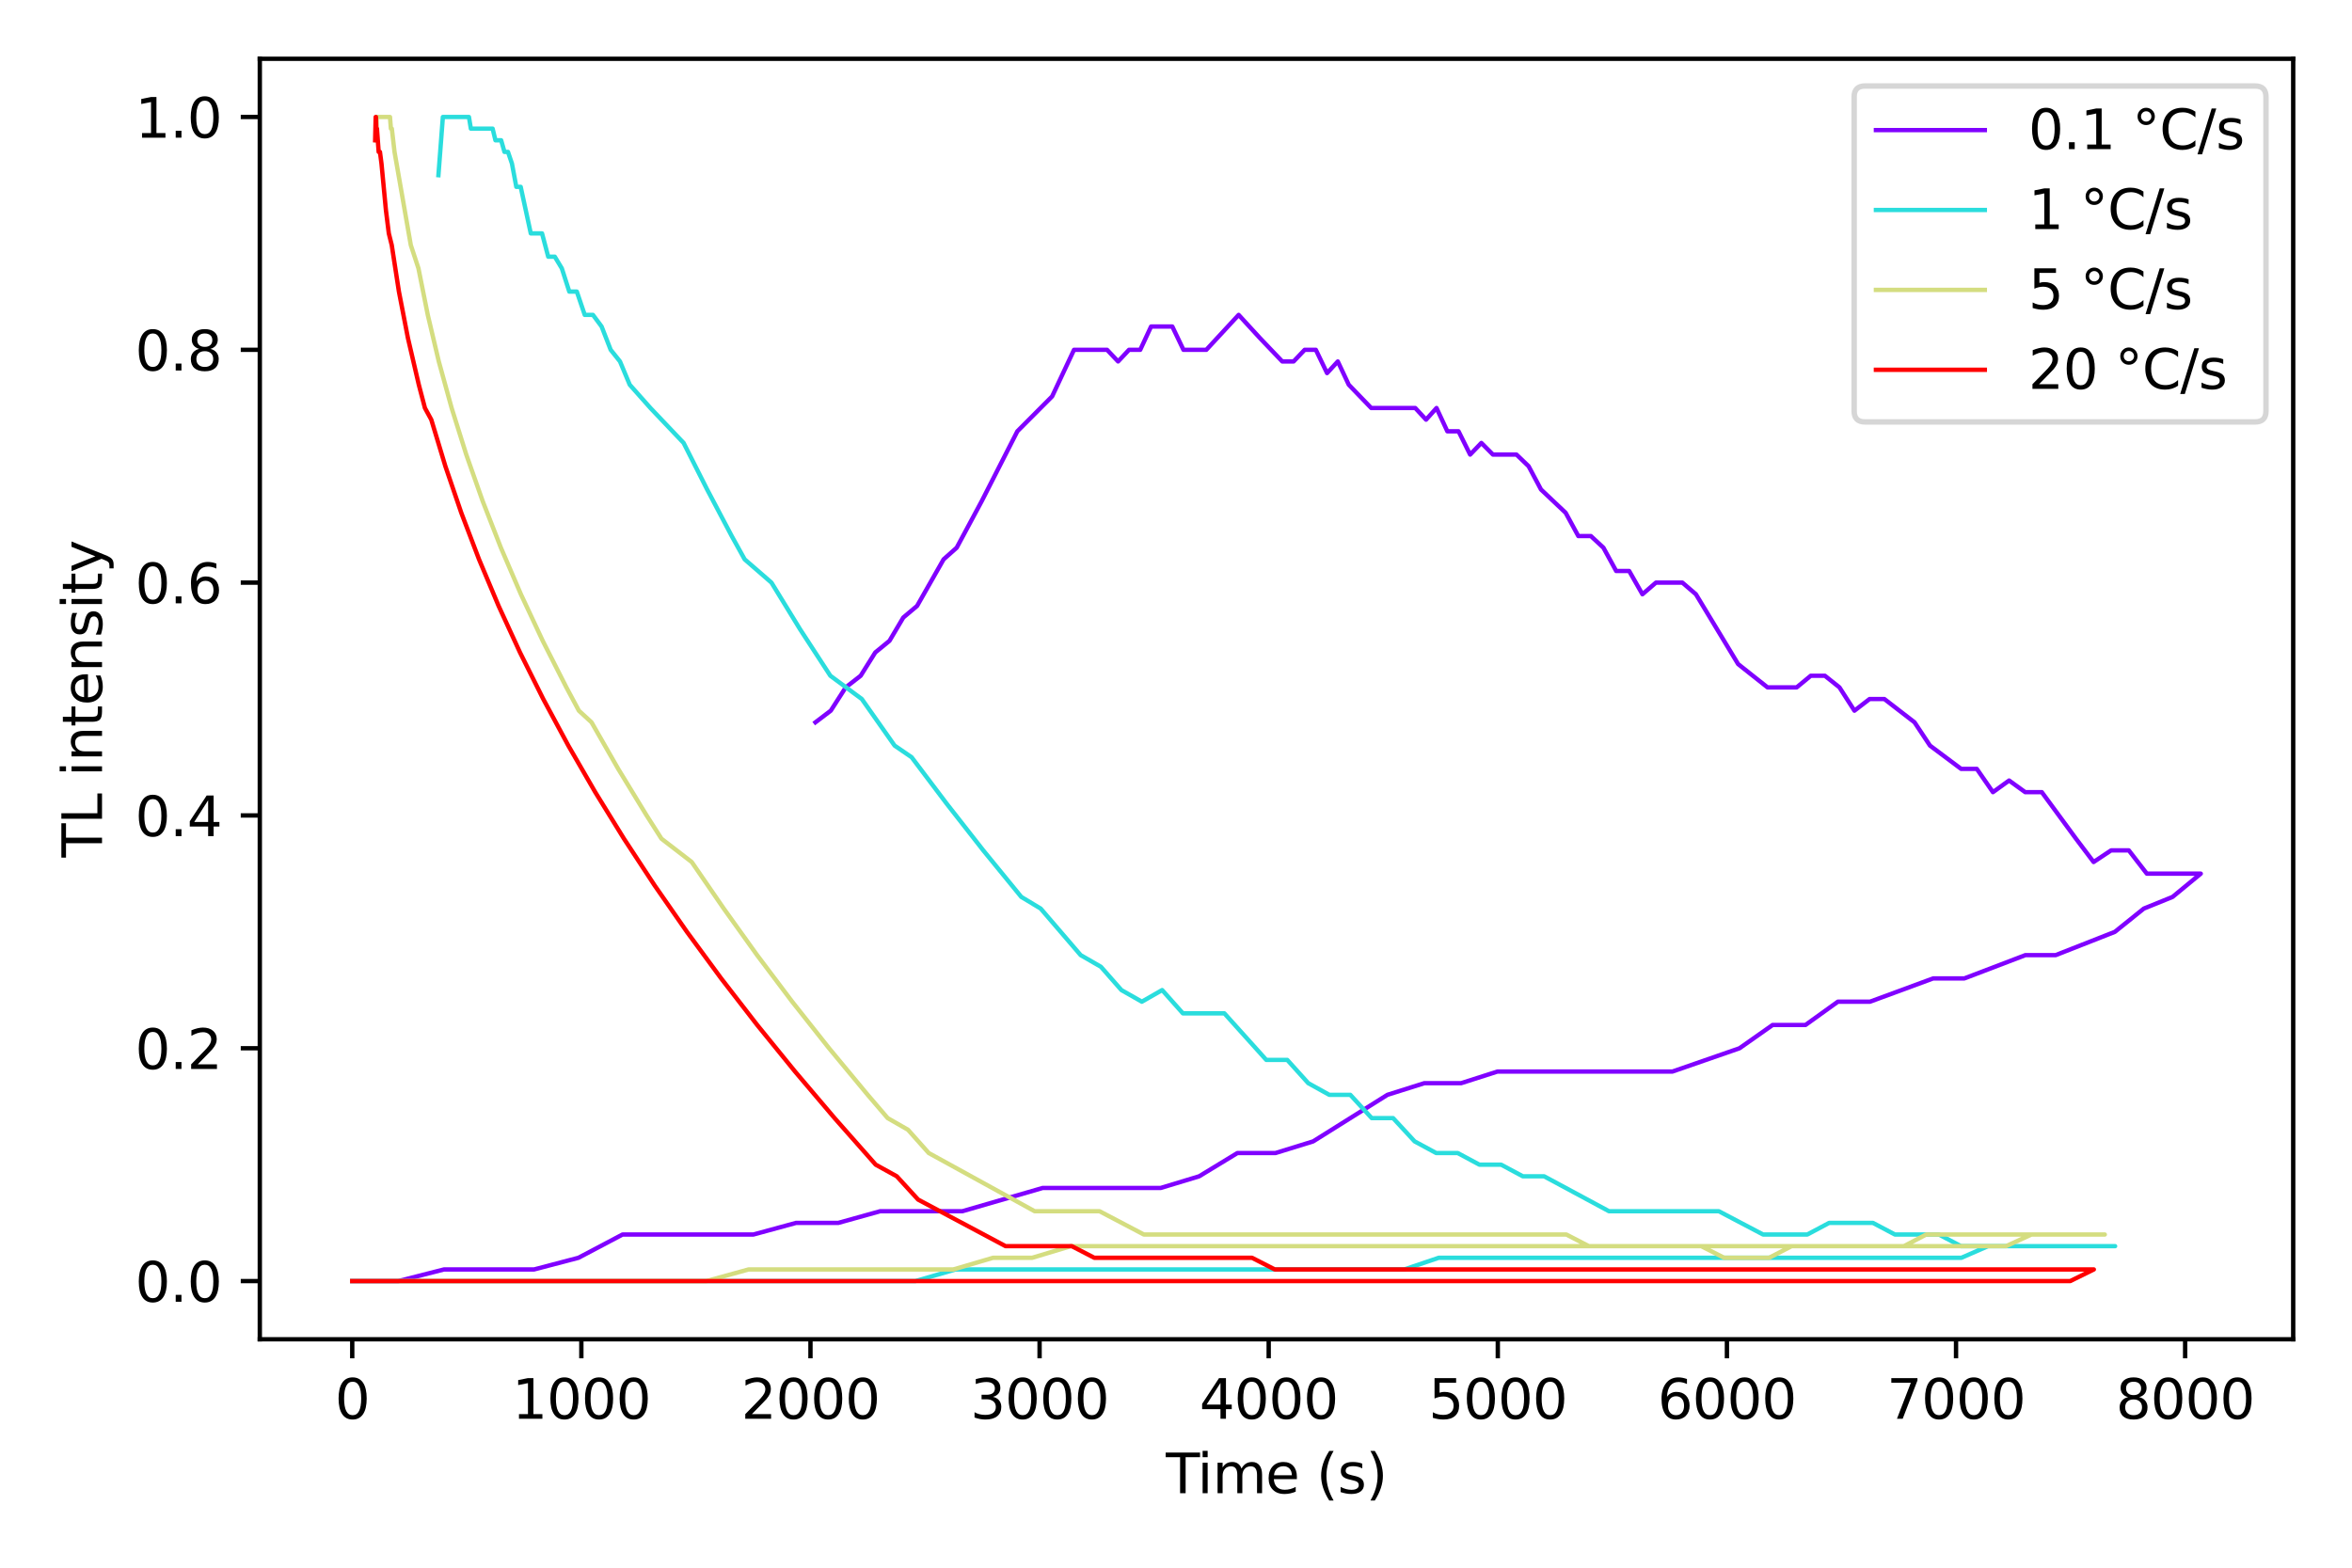<?xml version="1.0" encoding="utf-8" standalone="no"?>
<!DOCTYPE svg PUBLIC "-//W3C//DTD SVG 1.1//EN"
  "http://www.w3.org/Graphics/SVG/1.1/DTD/svg11.dtd">
<svg xmlns:xlink="http://www.w3.org/1999/xlink" width="432pt" height="288pt" viewBox="0 0 432 288" xmlns="http://www.w3.org/2000/svg" version="1.1">
 <defs>
  <style type="text/css">*{stroke-linejoin: round; stroke-linecap: butt}</style>
 </defs>
 <g id="figure_1">
  <g id="patch_1">
   <path d="M 0 288 
L 432 288 
L 432 0 
L 0 0 
z
" style="fill: #ffffff"/>
  </g>
  <g id="axes_1">
   <g id="patch_2">
    <path d="M 47.72 246.04 
L 421.2 246.04 
L 421.2 10.8 
L 47.72 10.8 
z
" style="fill: #ffffff"/>
   </g>
   <g id="matplotlib.axis_1">
    <g id="xtick_1">
     <g id="line2d_1">
      <defs>
       <path id="m9047c474be" d="M 0 0 
L 0 3.5 
" style="stroke: #000000; stroke-width: 0.8"/>
      </defs>
      <g>
       <use xlink:href="#m9047c474be" x="64.696" y="246.04" style="stroke: #000000; stroke-width: 0.8"/>
      </g>
     </g>
     <g id="text_1">
      <!-- 0 -->
      <g transform="translate(61.515 260.638) scale(0.1 -0.1)">
       <defs>
        <path id="DejaVuSans-30" d="M 2034 4250 
Q 1547 4250 1301 3770 
Q 1056 3291 1056 2328 
Q 1056 1369 1301 889 
Q 1547 409 2034 409 
Q 2525 409 2770 889 
Q 3016 1369 3016 2328 
Q 3016 3291 2770 3770 
Q 2525 4250 2034 4250 
z
M 2034 4750 
Q 2819 4750 3233 4129 
Q 3647 3509 3647 2328 
Q 3647 1150 3233 529 
Q 2819 -91 2034 -91 
Q 1250 -91 836 529 
Q 422 1150 422 2328 
Q 422 3509 836 4129 
Q 1250 4750 2034 4750 
z
" transform="scale(0.016)"/>
       </defs>
       <use xlink:href="#DejaVuSans-30"/>
      </g>
     </g>
    </g>
    <g id="xtick_2">
     <g id="line2d_2">
      <g>
       <use xlink:href="#m9047c474be" x="106.778" y="246.04" style="stroke: #000000; stroke-width: 0.8"/>
      </g>
     </g>
     <g id="text_2">
      <!-- 1000 -->
      <g transform="translate(94.053 260.638) scale(0.1 -0.1)">
       <defs>
        <path id="DejaVuSans-31" d="M 794 531 
L 1825 531 
L 1825 4091 
L 703 3866 
L 703 4441 
L 1819 4666 
L 2450 4666 
L 2450 531 
L 3481 531 
L 3481 0 
L 794 0 
L 794 531 
z
" transform="scale(0.016)"/>
       </defs>
       <use xlink:href="#DejaVuSans-31"/>
       <use xlink:href="#DejaVuSans-30" transform="translate(63.623 0)"/>
       <use xlink:href="#DejaVuSans-30" transform="translate(127.246 0)"/>
       <use xlink:href="#DejaVuSans-30" transform="translate(190.869 0)"/>
      </g>
     </g>
    </g>
    <g id="xtick_3">
     <g id="line2d_3">
      <g>
       <use xlink:href="#m9047c474be" x="148.861" y="246.04" style="stroke: #000000; stroke-width: 0.8"/>
      </g>
     </g>
     <g id="text_3">
      <!-- 2000 -->
      <g transform="translate(136.136 260.638) scale(0.1 -0.1)">
       <defs>
        <path id="DejaVuSans-32" d="M 1228 531 
L 3431 531 
L 3431 0 
L 469 0 
L 469 531 
Q 828 903 1448 1529 
Q 2069 2156 2228 2338 
Q 2531 2678 2651 2914 
Q 2772 3150 2772 3378 
Q 2772 3750 2511 3984 
Q 2250 4219 1831 4219 
Q 1534 4219 1204 4116 
Q 875 4013 500 3803 
L 500 4441 
Q 881 4594 1212 4672 
Q 1544 4750 1819 4750 
Q 2544 4750 2975 4387 
Q 3406 4025 3406 3419 
Q 3406 3131 3298 2873 
Q 3191 2616 2906 2266 
Q 2828 2175 2409 1742 
Q 1991 1309 1228 531 
z
" transform="scale(0.016)"/>
       </defs>
       <use xlink:href="#DejaVuSans-32"/>
       <use xlink:href="#DejaVuSans-30" transform="translate(63.623 0)"/>
       <use xlink:href="#DejaVuSans-30" transform="translate(127.246 0)"/>
       <use xlink:href="#DejaVuSans-30" transform="translate(190.869 0)"/>
      </g>
     </g>
    </g>
    <g id="xtick_4">
     <g id="line2d_4">
      <g>
       <use xlink:href="#m9047c474be" x="190.943" y="246.04" style="stroke: #000000; stroke-width: 0.8"/>
      </g>
     </g>
     <g id="text_4">
      <!-- 3000 -->
      <g transform="translate(178.218 260.638) scale(0.1 -0.1)">
       <defs>
        <path id="DejaVuSans-33" d="M 2597 2516 
Q 3050 2419 3304 2112 
Q 3559 1806 3559 1356 
Q 3559 666 3084 287 
Q 2609 -91 1734 -91 
Q 1441 -91 1130 -33 
Q 819 25 488 141 
L 488 750 
Q 750 597 1062 519 
Q 1375 441 1716 441 
Q 2309 441 2620 675 
Q 2931 909 2931 1356 
Q 2931 1769 2642 2001 
Q 2353 2234 1838 2234 
L 1294 2234 
L 1294 2753 
L 1863 2753 
Q 2328 2753 2575 2939 
Q 2822 3125 2822 3475 
Q 2822 3834 2567 4026 
Q 2313 4219 1838 4219 
Q 1578 4219 1281 4162 
Q 984 4106 628 3988 
L 628 4550 
Q 988 4650 1302 4700 
Q 1616 4750 1894 4750 
Q 2613 4750 3031 4423 
Q 3450 4097 3450 3541 
Q 3450 3153 3228 2886 
Q 3006 2619 2597 2516 
z
" transform="scale(0.016)"/>
       </defs>
       <use xlink:href="#DejaVuSans-33"/>
       <use xlink:href="#DejaVuSans-30" transform="translate(63.623 0)"/>
       <use xlink:href="#DejaVuSans-30" transform="translate(127.246 0)"/>
       <use xlink:href="#DejaVuSans-30" transform="translate(190.869 0)"/>
      </g>
     </g>
    </g>
    <g id="xtick_5">
     <g id="line2d_5">
      <g>
       <use xlink:href="#m9047c474be" x="233.025" y="246.04" style="stroke: #000000; stroke-width: 0.8"/>
      </g>
     </g>
     <g id="text_5">
      <!-- 4000 -->
      <g transform="translate(220.3 260.638) scale(0.1 -0.1)">
       <defs>
        <path id="DejaVuSans-34" d="M 2419 4116 
L 825 1625 
L 2419 1625 
L 2419 4116 
z
M 2253 4666 
L 3047 4666 
L 3047 1625 
L 3713 1625 
L 3713 1100 
L 3047 1100 
L 3047 0 
L 2419 0 
L 2419 1100 
L 313 1100 
L 313 1709 
L 2253 4666 
z
" transform="scale(0.016)"/>
       </defs>
       <use xlink:href="#DejaVuSans-34"/>
       <use xlink:href="#DejaVuSans-30" transform="translate(63.623 0)"/>
       <use xlink:href="#DejaVuSans-30" transform="translate(127.246 0)"/>
       <use xlink:href="#DejaVuSans-30" transform="translate(190.869 0)"/>
      </g>
     </g>
    </g>
    <g id="xtick_6">
     <g id="line2d_6">
      <g>
       <use xlink:href="#m9047c474be" x="275.107" y="246.04" style="stroke: #000000; stroke-width: 0.8"/>
      </g>
     </g>
     <g id="text_6">
      <!-- 5000 -->
      <g transform="translate(262.382 260.638) scale(0.1 -0.1)">
       <defs>
        <path id="DejaVuSans-35" d="M 691 4666 
L 3169 4666 
L 3169 4134 
L 1269 4134 
L 1269 2991 
Q 1406 3038 1543 3061 
Q 1681 3084 1819 3084 
Q 2600 3084 3056 2656 
Q 3513 2228 3513 1497 
Q 3513 744 3044 326 
Q 2575 -91 1722 -91 
Q 1428 -91 1123 -41 
Q 819 9 494 109 
L 494 744 
Q 775 591 1075 516 
Q 1375 441 1709 441 
Q 2250 441 2565 725 
Q 2881 1009 2881 1497 
Q 2881 1984 2565 2268 
Q 2250 2553 1709 2553 
Q 1456 2553 1204 2497 
Q 953 2441 691 2322 
L 691 4666 
z
" transform="scale(0.016)"/>
       </defs>
       <use xlink:href="#DejaVuSans-35"/>
       <use xlink:href="#DejaVuSans-30" transform="translate(63.623 0)"/>
       <use xlink:href="#DejaVuSans-30" transform="translate(127.246 0)"/>
       <use xlink:href="#DejaVuSans-30" transform="translate(190.869 0)"/>
      </g>
     </g>
    </g>
    <g id="xtick_7">
     <g id="line2d_7">
      <g>
       <use xlink:href="#m9047c474be" x="317.189" y="246.04" style="stroke: #000000; stroke-width: 0.8"/>
      </g>
     </g>
     <g id="text_7">
      <!-- 6000 -->
      <g transform="translate(304.464 260.638) scale(0.1 -0.1)">
       <defs>
        <path id="DejaVuSans-36" d="M 2113 2584 
Q 1688 2584 1439 2293 
Q 1191 2003 1191 1497 
Q 1191 994 1439 701 
Q 1688 409 2113 409 
Q 2538 409 2786 701 
Q 3034 994 3034 1497 
Q 3034 2003 2786 2293 
Q 2538 2584 2113 2584 
z
M 3366 4563 
L 3366 3988 
Q 3128 4100 2886 4159 
Q 2644 4219 2406 4219 
Q 1781 4219 1451 3797 
Q 1122 3375 1075 2522 
Q 1259 2794 1537 2939 
Q 1816 3084 2150 3084 
Q 2853 3084 3261 2657 
Q 3669 2231 3669 1497 
Q 3669 778 3244 343 
Q 2819 -91 2113 -91 
Q 1303 -91 875 529 
Q 447 1150 447 2328 
Q 447 3434 972 4092 
Q 1497 4750 2381 4750 
Q 2619 4750 2861 4703 
Q 3103 4656 3366 4563 
z
" transform="scale(0.016)"/>
       </defs>
       <use xlink:href="#DejaVuSans-36"/>
       <use xlink:href="#DejaVuSans-30" transform="translate(63.623 0)"/>
       <use xlink:href="#DejaVuSans-30" transform="translate(127.246 0)"/>
       <use xlink:href="#DejaVuSans-30" transform="translate(190.869 0)"/>
      </g>
     </g>
    </g>
    <g id="xtick_8">
     <g id="line2d_8">
      <g>
       <use xlink:href="#m9047c474be" x="359.271" y="246.04" style="stroke: #000000; stroke-width: 0.8"/>
      </g>
     </g>
     <g id="text_8">
      <!-- 7000 -->
      <g transform="translate(346.546 260.638) scale(0.1 -0.1)">
       <defs>
        <path id="DejaVuSans-37" d="M 525 4666 
L 3525 4666 
L 3525 4397 
L 1831 0 
L 1172 0 
L 2766 4134 
L 525 4134 
L 525 4666 
z
" transform="scale(0.016)"/>
       </defs>
       <use xlink:href="#DejaVuSans-37"/>
       <use xlink:href="#DejaVuSans-30" transform="translate(63.623 0)"/>
       <use xlink:href="#DejaVuSans-30" transform="translate(127.246 0)"/>
       <use xlink:href="#DejaVuSans-30" transform="translate(190.869 0)"/>
      </g>
     </g>
    </g>
    <g id="xtick_9">
     <g id="line2d_9">
      <g>
       <use xlink:href="#m9047c474be" x="401.353" y="246.04" style="stroke: #000000; stroke-width: 0.8"/>
      </g>
     </g>
     <g id="text_9">
      <!-- 8000 -->
      <g transform="translate(388.628 260.638) scale(0.1 -0.1)">
       <defs>
        <path id="DejaVuSans-38" d="M 2034 2216 
Q 1584 2216 1326 1975 
Q 1069 1734 1069 1313 
Q 1069 891 1326 650 
Q 1584 409 2034 409 
Q 2484 409 2743 651 
Q 3003 894 3003 1313 
Q 3003 1734 2745 1975 
Q 2488 2216 2034 2216 
z
M 1403 2484 
Q 997 2584 770 2862 
Q 544 3141 544 3541 
Q 544 4100 942 4425 
Q 1341 4750 2034 4750 
Q 2731 4750 3128 4425 
Q 3525 4100 3525 3541 
Q 3525 3141 3298 2862 
Q 3072 2584 2669 2484 
Q 3125 2378 3379 2068 
Q 3634 1759 3634 1313 
Q 3634 634 3220 271 
Q 2806 -91 2034 -91 
Q 1263 -91 848 271 
Q 434 634 434 1313 
Q 434 1759 690 2068 
Q 947 2378 1403 2484 
z
M 1172 3481 
Q 1172 3119 1398 2916 
Q 1625 2713 2034 2713 
Q 2441 2713 2670 2916 
Q 2900 3119 2900 3481 
Q 2900 3844 2670 4047 
Q 2441 4250 2034 4250 
Q 1625 4250 1398 4047 
Q 1172 3844 1172 3481 
z
" transform="scale(0.016)"/>
       </defs>
       <use xlink:href="#DejaVuSans-38"/>
       <use xlink:href="#DejaVuSans-30" transform="translate(63.623 0)"/>
       <use xlink:href="#DejaVuSans-30" transform="translate(127.246 0)"/>
       <use xlink:href="#DejaVuSans-30" transform="translate(190.869 0)"/>
      </g>
     </g>
    </g>
    <g id="text_10">
     <!-- Time (s) -->
     <g transform="translate(214.131 274.317) scale(0.1 -0.1)">
      <defs>
       <path id="DejaVuSans-54" d="M -19 4666 
L 3928 4666 
L 3928 4134 
L 2272 4134 
L 2272 0 
L 1638 0 
L 1638 4134 
L -19 4134 
L -19 4666 
z
" transform="scale(0.016)"/>
       <path id="DejaVuSans-69" d="M 603 3500 
L 1178 3500 
L 1178 0 
L 603 0 
L 603 3500 
z
M 603 4863 
L 1178 4863 
L 1178 4134 
L 603 4134 
L 603 4863 
z
" transform="scale(0.016)"/>
       <path id="DejaVuSans-6d" d="M 3328 2828 
Q 3544 3216 3844 3400 
Q 4144 3584 4550 3584 
Q 5097 3584 5394 3201 
Q 5691 2819 5691 2113 
L 5691 0 
L 5113 0 
L 5113 2094 
Q 5113 2597 4934 2840 
Q 4756 3084 4391 3084 
Q 3944 3084 3684 2787 
Q 3425 2491 3425 1978 
L 3425 0 
L 2847 0 
L 2847 2094 
Q 2847 2600 2669 2842 
Q 2491 3084 2119 3084 
Q 1678 3084 1418 2786 
Q 1159 2488 1159 1978 
L 1159 0 
L 581 0 
L 581 3500 
L 1159 3500 
L 1159 2956 
Q 1356 3278 1631 3431 
Q 1906 3584 2284 3584 
Q 2666 3584 2933 3390 
Q 3200 3197 3328 2828 
z
" transform="scale(0.016)"/>
       <path id="DejaVuSans-65" d="M 3597 1894 
L 3597 1613 
L 953 1613 
Q 991 1019 1311 708 
Q 1631 397 2203 397 
Q 2534 397 2845 478 
Q 3156 559 3463 722 
L 3463 178 
Q 3153 47 2828 -22 
Q 2503 -91 2169 -91 
Q 1331 -91 842 396 
Q 353 884 353 1716 
Q 353 2575 817 3079 
Q 1281 3584 2069 3584 
Q 2775 3584 3186 3129 
Q 3597 2675 3597 1894 
z
M 3022 2063 
Q 3016 2534 2758 2815 
Q 2500 3097 2075 3097 
Q 1594 3097 1305 2825 
Q 1016 2553 972 2059 
L 3022 2063 
z
" transform="scale(0.016)"/>
       <path id="DejaVuSans-20" transform="scale(0.016)"/>
       <path id="DejaVuSans-28" d="M 1984 4856 
Q 1566 4138 1362 3434 
Q 1159 2731 1159 2009 
Q 1159 1288 1364 580 
Q 1569 -128 1984 -844 
L 1484 -844 
Q 1016 -109 783 600 
Q 550 1309 550 2009 
Q 550 2706 781 3412 
Q 1013 4119 1484 4856 
L 1984 4856 
z
" transform="scale(0.016)"/>
       <path id="DejaVuSans-73" d="M 2834 3397 
L 2834 2853 
Q 2591 2978 2328 3040 
Q 2066 3103 1784 3103 
Q 1356 3103 1142 2972 
Q 928 2841 928 2578 
Q 928 2378 1081 2264 
Q 1234 2150 1697 2047 
L 1894 2003 
Q 2506 1872 2764 1633 
Q 3022 1394 3022 966 
Q 3022 478 2636 193 
Q 2250 -91 1575 -91 
Q 1294 -91 989 -36 
Q 684 19 347 128 
L 347 722 
Q 666 556 975 473 
Q 1284 391 1588 391 
Q 1994 391 2212 530 
Q 2431 669 2431 922 
Q 2431 1156 2273 1281 
Q 2116 1406 1581 1522 
L 1381 1569 
Q 847 1681 609 1914 
Q 372 2147 372 2553 
Q 372 3047 722 3315 
Q 1072 3584 1716 3584 
Q 2034 3584 2315 3537 
Q 2597 3491 2834 3397 
z
" transform="scale(0.016)"/>
       <path id="DejaVuSans-29" d="M 513 4856 
L 1013 4856 
Q 1481 4119 1714 3412 
Q 1947 2706 1947 2009 
Q 1947 1309 1714 600 
Q 1481 -109 1013 -844 
L 513 -844 
Q 928 -128 1133 580 
Q 1338 1288 1338 2009 
Q 1338 2731 1133 3434 
Q 928 4138 513 4856 
z
" transform="scale(0.016)"/>
      </defs>
      <use xlink:href="#DejaVuSans-54"/>
      <use xlink:href="#DejaVuSans-69" transform="translate(57.959 0)"/>
      <use xlink:href="#DejaVuSans-6d" transform="translate(85.742 0)"/>
      <use xlink:href="#DejaVuSans-65" transform="translate(183.154 0)"/>
      <use xlink:href="#DejaVuSans-20" transform="translate(244.678 0)"/>
      <use xlink:href="#DejaVuSans-28" transform="translate(276.465 0)"/>
      <use xlink:href="#DejaVuSans-73" transform="translate(315.479 0)"/>
      <use xlink:href="#DejaVuSans-29" transform="translate(367.578 0)"/>
     </g>
    </g>
   </g>
   <g id="matplotlib.axis_2">
    <g id="ytick_1">
     <g id="line2d_10">
      <defs>
       <path id="m99d19640a1" d="M 0 0 
L -3.5 0 
" style="stroke: #000000; stroke-width: 0.8"/>
      </defs>
      <g>
       <use xlink:href="#m99d19640a1" x="47.72" y="235.347" style="stroke: #000000; stroke-width: 0.8"/>
      </g>
     </g>
     <g id="text_11">
      <!-- 0.0 -->
      <g transform="translate(24.817 239.146) scale(0.1 -0.1)">
       <defs>
        <path id="DejaVuSans-2e" d="M 684 794 
L 1344 794 
L 1344 0 
L 684 0 
L 684 794 
z
" transform="scale(0.016)"/>
       </defs>
       <use xlink:href="#DejaVuSans-30"/>
       <use xlink:href="#DejaVuSans-2e" transform="translate(63.623 0)"/>
       <use xlink:href="#DejaVuSans-30" transform="translate(95.41 0)"/>
      </g>
     </g>
    </g>
    <g id="ytick_2">
     <g id="line2d_11">
      <g>
       <use xlink:href="#m99d19640a1" x="47.72" y="192.576" style="stroke: #000000; stroke-width: 0.8"/>
      </g>
     </g>
     <g id="text_12">
      <!-- 0.2 -->
      <g transform="translate(24.817 196.376) scale(0.1 -0.1)">
       <use xlink:href="#DejaVuSans-30"/>
       <use xlink:href="#DejaVuSans-2e" transform="translate(63.623 0)"/>
       <use xlink:href="#DejaVuSans-32" transform="translate(95.41 0)"/>
      </g>
     </g>
    </g>
    <g id="ytick_3">
     <g id="line2d_12">
      <g>
       <use xlink:href="#m99d19640a1" x="47.72" y="149.805" style="stroke: #000000; stroke-width: 0.8"/>
      </g>
     </g>
     <g id="text_13">
      <!-- 0.4 -->
      <g transform="translate(24.817 153.605) scale(0.1 -0.1)">
       <use xlink:href="#DejaVuSans-30"/>
       <use xlink:href="#DejaVuSans-2e" transform="translate(63.623 0)"/>
       <use xlink:href="#DejaVuSans-34" transform="translate(95.41 0)"/>
      </g>
     </g>
    </g>
    <g id="ytick_4">
     <g id="line2d_13">
      <g>
       <use xlink:href="#m99d19640a1" x="47.72" y="107.035" style="stroke: #000000; stroke-width: 0.8"/>
      </g>
     </g>
     <g id="text_14">
      <!-- 0.6 -->
      <g transform="translate(24.817 110.834) scale(0.1 -0.1)">
       <use xlink:href="#DejaVuSans-30"/>
       <use xlink:href="#DejaVuSans-2e" transform="translate(63.623 0)"/>
       <use xlink:href="#DejaVuSans-36" transform="translate(95.41 0)"/>
      </g>
     </g>
    </g>
    <g id="ytick_5">
     <g id="line2d_14">
      <g>
       <use xlink:href="#m99d19640a1" x="47.72" y="64.264" style="stroke: #000000; stroke-width: 0.8"/>
      </g>
     </g>
     <g id="text_15">
      <!-- 0.8 -->
      <g transform="translate(24.817 68.063) scale(0.1 -0.1)">
       <use xlink:href="#DejaVuSans-30"/>
       <use xlink:href="#DejaVuSans-2e" transform="translate(63.623 0)"/>
       <use xlink:href="#DejaVuSans-38" transform="translate(95.41 0)"/>
      </g>
     </g>
    </g>
    <g id="ytick_6">
     <g id="line2d_15">
      <g>
       <use xlink:href="#m99d19640a1" x="47.72" y="21.493" style="stroke: #000000; stroke-width: 0.8"/>
      </g>
     </g>
     <g id="text_16">
      <!-- 1.0 -->
      <g transform="translate(24.817 25.292) scale(0.1 -0.1)">
       <use xlink:href="#DejaVuSans-31"/>
       <use xlink:href="#DejaVuSans-2e" transform="translate(63.623 0)"/>
       <use xlink:href="#DejaVuSans-30" transform="translate(95.41 0)"/>
      </g>
     </g>
    </g>
    <g id="text_17">
     <!-- TL intensity -->
     <g transform="translate(18.737 157.525) rotate(-90) scale(0.1 -0.1)">
      <defs>
       <path id="DejaVuSans-4c" d="M 628 4666 
L 1259 4666 
L 1259 531 
L 3531 531 
L 3531 0 
L 628 0 
L 628 4666 
z
" transform="scale(0.016)"/>
       <path id="DejaVuSans-6e" d="M 3513 2113 
L 3513 0 
L 2938 0 
L 2938 2094 
Q 2938 2591 2744 2837 
Q 2550 3084 2163 3084 
Q 1697 3084 1428 2787 
Q 1159 2491 1159 1978 
L 1159 0 
L 581 0 
L 581 3500 
L 1159 3500 
L 1159 2956 
Q 1366 3272 1645 3428 
Q 1925 3584 2291 3584 
Q 2894 3584 3203 3211 
Q 3513 2838 3513 2113 
z
" transform="scale(0.016)"/>
       <path id="DejaVuSans-74" d="M 1172 4494 
L 1172 3500 
L 2356 3500 
L 2356 3053 
L 1172 3053 
L 1172 1153 
Q 1172 725 1289 603 
Q 1406 481 1766 481 
L 2356 481 
L 2356 0 
L 1766 0 
Q 1100 0 847 248 
Q 594 497 594 1153 
L 594 3053 
L 172 3053 
L 172 3500 
L 594 3500 
L 594 4494 
L 1172 4494 
z
" transform="scale(0.016)"/>
       <path id="DejaVuSans-79" d="M 2059 -325 
Q 1816 -950 1584 -1140 
Q 1353 -1331 966 -1331 
L 506 -1331 
L 506 -850 
L 844 -850 
Q 1081 -850 1212 -737 
Q 1344 -625 1503 -206 
L 1606 56 
L 191 3500 
L 800 3500 
L 1894 763 
L 2988 3500 
L 3597 3500 
L 2059 -325 
z
" transform="scale(0.016)"/>
      </defs>
      <use xlink:href="#DejaVuSans-54"/>
      <use xlink:href="#DejaVuSans-4c" transform="translate(61.084 0)"/>
      <use xlink:href="#DejaVuSans-20" transform="translate(116.797 0)"/>
      <use xlink:href="#DejaVuSans-69" transform="translate(148.584 0)"/>
      <use xlink:href="#DejaVuSans-6e" transform="translate(176.367 0)"/>
      <use xlink:href="#DejaVuSans-74" transform="translate(239.746 0)"/>
      <use xlink:href="#DejaVuSans-65" transform="translate(278.955 0)"/>
      <use xlink:href="#DejaVuSans-6e" transform="translate(340.479 0)"/>
      <use xlink:href="#DejaVuSans-73" transform="translate(403.857 0)"/>
      <use xlink:href="#DejaVuSans-69" transform="translate(455.957 0)"/>
      <use xlink:href="#DejaVuSans-74" transform="translate(483.74 0)"/>
      <use xlink:href="#DejaVuSans-79" transform="translate(522.949 0)"/>
     </g>
    </g>
   </g>
   <g id="line2d_16">
    <path d="M 149.773 132.697 
L 152.591 130.559 
L 155.336 126.281 
L 158.081 124.143 
L 160.762 119.866 
L 163.373 117.727 
L 165.909 113.45 
L 168.445 111.312 
L 173.315 102.757 
L 175.718 100.619 
L 180.315 92.065 
L 186.859 79.233 
L 193.251 72.818 
L 197.266 64.264 
L 203.34 64.264 
L 205.365 66.402 
L 207.371 64.264 
L 209.429 64.264 
L 211.422 59.987 
L 215.322 59.987 
L 217.369 64.264 
L 221.569 64.264 
L 227.507 57.848 
L 231.433 62.125 
L 235.517 66.402 
L 237.601 66.402 
L 239.631 64.264 
L 241.686 64.264 
L 243.745 68.541 
L 245.72 66.402 
L 247.732 70.679 
L 251.859 74.956 
L 259.948 74.956 
L 261.929 77.095 
L 263.851 74.956 
L 265.837 79.233 
L 267.894 79.233 
L 270.025 83.511 
L 272.086 81.372 
L 274.217 83.511 
L 278.539 83.511 
L 280.763 85.649 
L 283.041 89.926 
L 287.567 94.203 
L 289.897 98.48 
L 292.201 98.48 
L 294.507 100.619 
L 296.849 104.896 
L 299.235 104.896 
L 301.671 109.173 
L 304.149 107.035 
L 309.008 107.035 
L 311.495 109.173 
L 319.251 122.004 
L 324.652 126.281 
L 329.997 126.281 
L 332.591 124.143 
L 335.185 124.143 
L 337.86 126.281 
L 340.609 130.559 
L 343.388 128.42 
L 346.109 128.42 
L 351.647 132.697 
L 354.487 136.974 
L 360.206 141.251 
L 363.087 141.251 
L 366.05 145.528 
L 369.014 143.39 
L 371.978 145.528 
L 375.025 145.528 
L 381.309 154.083 
L 384.541 158.36 
L 387.755 156.221 
L 391.006 156.221 
L 394.317 160.498 
L 404.224 160.498 
L 399.037 164.775 
L 393.766 166.914 
L 388.445 171.191 
L 377.564 175.468 
L 372.004 175.468 
L 360.799 179.745 
L 355.07 179.745 
L 343.467 184.022 
L 337.567 184.022 
L 331.617 188.299 
L 325.583 188.299 
L 319.502 192.576 
L 307.186 196.853 
L 275.047 196.853 
L 268.367 198.992 
L 261.602 198.992 
L 254.833 201.131 
L 241.19 209.685 
L 234.277 211.823 
L 227.28 211.823 
L 220.249 216.1 
L 213.192 218.239 
L 191.517 218.239 
L 176.755 222.516 
L 161.657 222.516 
L 153.982 224.655 
L 146.222 224.655 
L 138.378 226.793 
L 114.342 226.793 
L 106.244 231.07 
L 98.098 233.209 
L 81.553 233.209 
L 73.167 235.347 
L 64.696 235.347 
L 64.696 235.347 
" clip-path="url(#p24e347569d)" style="fill: none; stroke: #8000ff; stroke-width: 0.8; stroke-linecap: square"/>
   </g>
   <g id="line2d_17">
    <path d="M 80.527 32.185 
L 81.343 21.493 
L 86.132 21.493 
L 86.483 23.631 
L 90.48 23.631 
L 90.999 25.77 
L 92.048 25.77 
L 92.657 27.908 
L 93.303 27.908 
L 94.029 30.047 
L 94.832 34.324 
L 95.636 34.324 
L 97.49 42.878 
L 99.558 42.878 
L 100.691 47.155 
L 101.899 47.155 
L 103.189 49.294 
L 104.563 53.571 
L 105.947 53.571 
L 107.399 57.848 
L 108.909 57.848 
L 110.5 59.987 
L 112.165 64.264 
L 113.875 66.402 
L 115.665 70.679 
L 119.467 74.956 
L 125.563 81.372 
L 129.884 89.926 
L 134.399 98.48 
L 136.773 102.757 
L 141.699 107.035 
L 146.943 115.589 
L 152.516 124.143 
L 158.294 128.42 
L 164.315 136.974 
L 167.441 139.113 
L 173.899 147.667 
L 180.598 156.221 
L 187.586 164.775 
L 191.144 166.914 
L 198.492 175.468 
L 202.208 177.607 
L 205.969 181.884 
L 209.729 184.022 
L 213.457 181.884 
L 217.266 186.161 
L 224.884 186.161 
L 232.583 194.715 
L 236.436 194.715 
L 240.296 198.992 
L 244.156 201.131 
L 248.017 201.131 
L 251.946 205.408 
L 255.875 205.408 
L 259.83 209.685 
L 263.785 211.823 
L 267.739 211.823 
L 271.729 213.962 
L 275.718 213.962 
L 279.708 216.1 
L 283.614 216.1 
L 295.532 222.516 
L 315.702 222.516 
L 323.829 226.793 
L 331.956 226.793 
L 335.971 224.655 
L 344.002 224.655 
L 348.046 226.793 
L 356.135 226.793 
L 360.18 228.932 
L 388.49 228.932 
L 365.14 228.932 
L 360.251 231.07 
L 264.251 231.07 
L 257.93 233.209 
L 175.505 233.209 
L 168.137 235.347 
L 64.696 235.347 
L 64.696 235.347 
" clip-path="url(#p24e347569d)" style="fill: none; stroke: #2adddd; stroke-width: 0.8; stroke-linecap: square"/>
   </g>
   <g id="line2d_18">
    <path d="M 69.073 25.77 
L 69.185 21.493 
L 71.631 21.493 
L 71.798 23.631 
L 71.967 23.631 
L 72.463 27.908 
L 75.451 45.017 
L 76.857 49.294 
L 78.57 57.848 
L 80.594 66.402 
L 82.953 74.956 
L 85.64 83.511 
L 88.655 92.065 
L 92 100.619 
L 95.676 109.173 
L 99.685 117.727 
L 104.028 126.281 
L 106.323 130.559 
L 108.649 132.697 
L 113.548 141.251 
L 118.765 149.805 
L 121.496 154.083 
L 127.051 158.36 
L 132.934 166.914 
L 139.061 175.468 
L 145.506 184.022 
L 152.279 192.576 
L 159.375 201.131 
L 163.038 205.408 
L 166.77 207.546 
L 170.584 211.823 
L 190.037 222.516 
L 201.954 222.516 
L 210.095 226.793 
L 287.698 226.793 
L 291.828 228.932 
L 312.476 228.932 
L 316.684 231.07 
L 324.936 231.07 
L 329.062 228.932 
L 349.692 228.932 
L 353.793 226.793 
L 386.596 226.793 
L 373.118 226.793 
L 368.457 228.932 
L 196.676 228.932 
L 189.572 231.07 
L 182.385 231.07 
L 175.113 233.209 
L 137.49 233.209 
L 129.738 235.347 
L 64.696 235.347 
L 64.696 235.347 
" clip-path="url(#p24e347569d)" style="fill: none; stroke: #d4dd80; stroke-width: 0.8; stroke-linecap: square"/>
   </g>
   <g id="line2d_19">
    <path d="M 68.905 25.77 
L 69.003 21.493 
L 69.051 21.493 
L 69.124 23.631 
L 69.236 23.631 
L 69.551 27.908 
L 69.786 27.908 
L 70.067 30.047 
L 70.882 38.601 
L 71.415 42.878 
L 71.95 45.017 
L 73.271 53.571 
L 74.929 62.125 
L 76.924 70.679 
L 78.048 74.956 
L 79.215 77.095 
L 81.801 85.649 
L 84.723 94.203 
L 87.983 102.757 
L 91.579 111.312 
L 95.511 119.866 
L 99.781 128.42 
L 104.386 136.974 
L 109.329 145.528 
L 114.607 154.083 
L 120.221 162.637 
L 126.172 171.191 
L 132.457 179.745 
L 139.077 188.299 
L 146.031 196.853 
L 153.292 205.408 
L 160.844 213.962 
L 164.716 216.1 
L 168.632 220.377 
L 184.697 228.932 
L 196.861 228.932 
L 200.999 231.07 
L 229.964 231.07 
L 234.143 233.209 
L 384.583 233.209 
L 380.248 235.347 
L 64.696 235.347 
L 64.696 235.347 
" clip-path="url(#p24e347569d)" style="fill: none; stroke: #ff0000; stroke-width: 0.8; stroke-linecap: square"/>
   </g>
   <g id="patch_3">
    <path d="M 47.72 246.04 
L 47.72 10.8 
" style="fill: none; stroke: #000000; stroke-width: 0.8; stroke-linejoin: miter; stroke-linecap: square"/>
   </g>
   <g id="patch_4">
    <path d="M 421.2 246.04 
L 421.2 10.8 
" style="fill: none; stroke: #000000; stroke-width: 0.8; stroke-linejoin: miter; stroke-linecap: square"/>
   </g>
   <g id="patch_5">
    <path d="M 47.72 246.04 
L 421.2 246.04 
" style="fill: none; stroke: #000000; stroke-width: 0.8; stroke-linejoin: miter; stroke-linecap: square"/>
   </g>
   <g id="patch_6">
    <path d="M 47.72 10.8 
L 421.2 10.8 
" style="fill: none; stroke: #000000; stroke-width: 0.8; stroke-linejoin: miter; stroke-linecap: square"/>
   </g>
   <g id="legend_1">
    <g id="patch_7">
     <path d="M 342.558 77.513 
L 414.2 77.513 
Q 416.2 77.513 416.2 75.513 
L 416.2 17.8 
Q 416.2 15.8 414.2 15.8 
L 342.558 15.8 
Q 340.558 15.8 340.558 17.8 
L 340.558 75.513 
Q 340.558 77.513 342.558 77.513 
z
" style="fill: #ffffff; opacity: 0.8; stroke: #cccccc; stroke-linejoin: miter"/>
    </g>
    <g id="line2d_20">
     <path d="M 344.558 23.898 
L 354.558 23.898 
L 364.558 23.898 
" style="fill: none; stroke: #8000ff; stroke-width: 0.8; stroke-linecap: square"/>
    </g>
    <g id="text_18">
     <!-- 0.1 °C/s -->
     <g transform="translate(372.558 27.398) scale(0.1 -0.1)">
      <defs>
       <path id="DejaVuSans-b0" d="M 1600 4347 
Q 1350 4347 1178 4173 
Q 1006 4000 1006 3750 
Q 1006 3503 1178 3333 
Q 1350 3163 1600 3163 
Q 1850 3163 2022 3333 
Q 2194 3503 2194 3750 
Q 2194 3997 2020 4172 
Q 1847 4347 1600 4347 
z
M 1600 4750 
Q 1800 4750 1984 4673 
Q 2169 4597 2303 4453 
Q 2447 4313 2519 4134 
Q 2591 3956 2591 3750 
Q 2591 3338 2302 3052 
Q 2013 2766 1594 2766 
Q 1172 2766 890 3047 
Q 609 3328 609 3750 
Q 609 4169 896 4459 
Q 1184 4750 1600 4750 
z
" transform="scale(0.016)"/>
       <path id="DejaVuSans-43" d="M 4122 4306 
L 4122 3641 
Q 3803 3938 3442 4084 
Q 3081 4231 2675 4231 
Q 1875 4231 1450 3742 
Q 1025 3253 1025 2328 
Q 1025 1406 1450 917 
Q 1875 428 2675 428 
Q 3081 428 3442 575 
Q 3803 722 4122 1019 
L 4122 359 
Q 3791 134 3420 21 
Q 3050 -91 2638 -91 
Q 1578 -91 968 557 
Q 359 1206 359 2328 
Q 359 3453 968 4101 
Q 1578 4750 2638 4750 
Q 3056 4750 3426 4639 
Q 3797 4528 4122 4306 
z
" transform="scale(0.016)"/>
       <path id="DejaVuSans-2f" d="M 1625 4666 
L 2156 4666 
L 531 -594 
L 0 -594 
L 1625 4666 
z
" transform="scale(0.016)"/>
      </defs>
      <use xlink:href="#DejaVuSans-30"/>
      <use xlink:href="#DejaVuSans-2e" transform="translate(63.623 0)"/>
      <use xlink:href="#DejaVuSans-31" transform="translate(95.41 0)"/>
      <use xlink:href="#DejaVuSans-20" transform="translate(159.033 0)"/>
      <use xlink:href="#DejaVuSans-b0" transform="translate(190.82 0)"/>
      <use xlink:href="#DejaVuSans-43" transform="translate(240.82 0)"/>
      <use xlink:href="#DejaVuSans-2f" transform="translate(310.645 0)"/>
      <use xlink:href="#DejaVuSans-73" transform="translate(344.336 0)"/>
     </g>
    </g>
    <g id="line2d_21">
     <path d="M 344.558 38.577 
L 354.558 38.577 
L 364.558 38.577 
" style="fill: none; stroke: #2adddd; stroke-width: 0.8; stroke-linecap: square"/>
    </g>
    <g id="text_19">
     <!-- 1 °C/s -->
     <g transform="translate(372.558 42.077) scale(0.1 -0.1)">
      <use xlink:href="#DejaVuSans-31"/>
      <use xlink:href="#DejaVuSans-20" transform="translate(63.623 0)"/>
      <use xlink:href="#DejaVuSans-b0" transform="translate(95.41 0)"/>
      <use xlink:href="#DejaVuSans-43" transform="translate(145.41 0)"/>
      <use xlink:href="#DejaVuSans-2f" transform="translate(215.234 0)"/>
      <use xlink:href="#DejaVuSans-73" transform="translate(248.926 0)"/>
     </g>
    </g>
    <g id="line2d_22">
     <path d="M 344.558 53.255 
L 354.558 53.255 
L 364.558 53.255 
" style="fill: none; stroke: #d4dd80; stroke-width: 0.8; stroke-linecap: square"/>
    </g>
    <g id="text_20">
     <!-- 5 °C/s -->
     <g transform="translate(372.558 56.755) scale(0.1 -0.1)">
      <use xlink:href="#DejaVuSans-35"/>
      <use xlink:href="#DejaVuSans-20" transform="translate(63.623 0)"/>
      <use xlink:href="#DejaVuSans-b0" transform="translate(95.41 0)"/>
      <use xlink:href="#DejaVuSans-43" transform="translate(145.41 0)"/>
      <use xlink:href="#DejaVuSans-2f" transform="translate(215.234 0)"/>
      <use xlink:href="#DejaVuSans-73" transform="translate(248.926 0)"/>
     </g>
    </g>
    <g id="line2d_23">
     <path d="M 344.558 67.933 
L 354.558 67.933 
L 364.558 67.933 
" style="fill: none; stroke: #ff0000; stroke-width: 0.8; stroke-linecap: square"/>
    </g>
    <g id="text_21">
     <!-- 20 °C/s -->
     <g transform="translate(372.558 71.433) scale(0.1 -0.1)">
      <use xlink:href="#DejaVuSans-32"/>
      <use xlink:href="#DejaVuSans-30" transform="translate(63.623 0)"/>
      <use xlink:href="#DejaVuSans-20" transform="translate(127.246 0)"/>
      <use xlink:href="#DejaVuSans-b0" transform="translate(159.033 0)"/>
      <use xlink:href="#DejaVuSans-43" transform="translate(209.033 0)"/>
      <use xlink:href="#DejaVuSans-2f" transform="translate(278.857 0)"/>
      <use xlink:href="#DejaVuSans-73" transform="translate(312.549 0)"/>
     </g>
    </g>
   </g>
  </g>
 </g>
 <defs>
  <clipPath id="p24e347569d">
   <rect x="47.72" y="10.8" width="373.48" height="235.24"/>
  </clipPath>
 </defs>
</svg>
